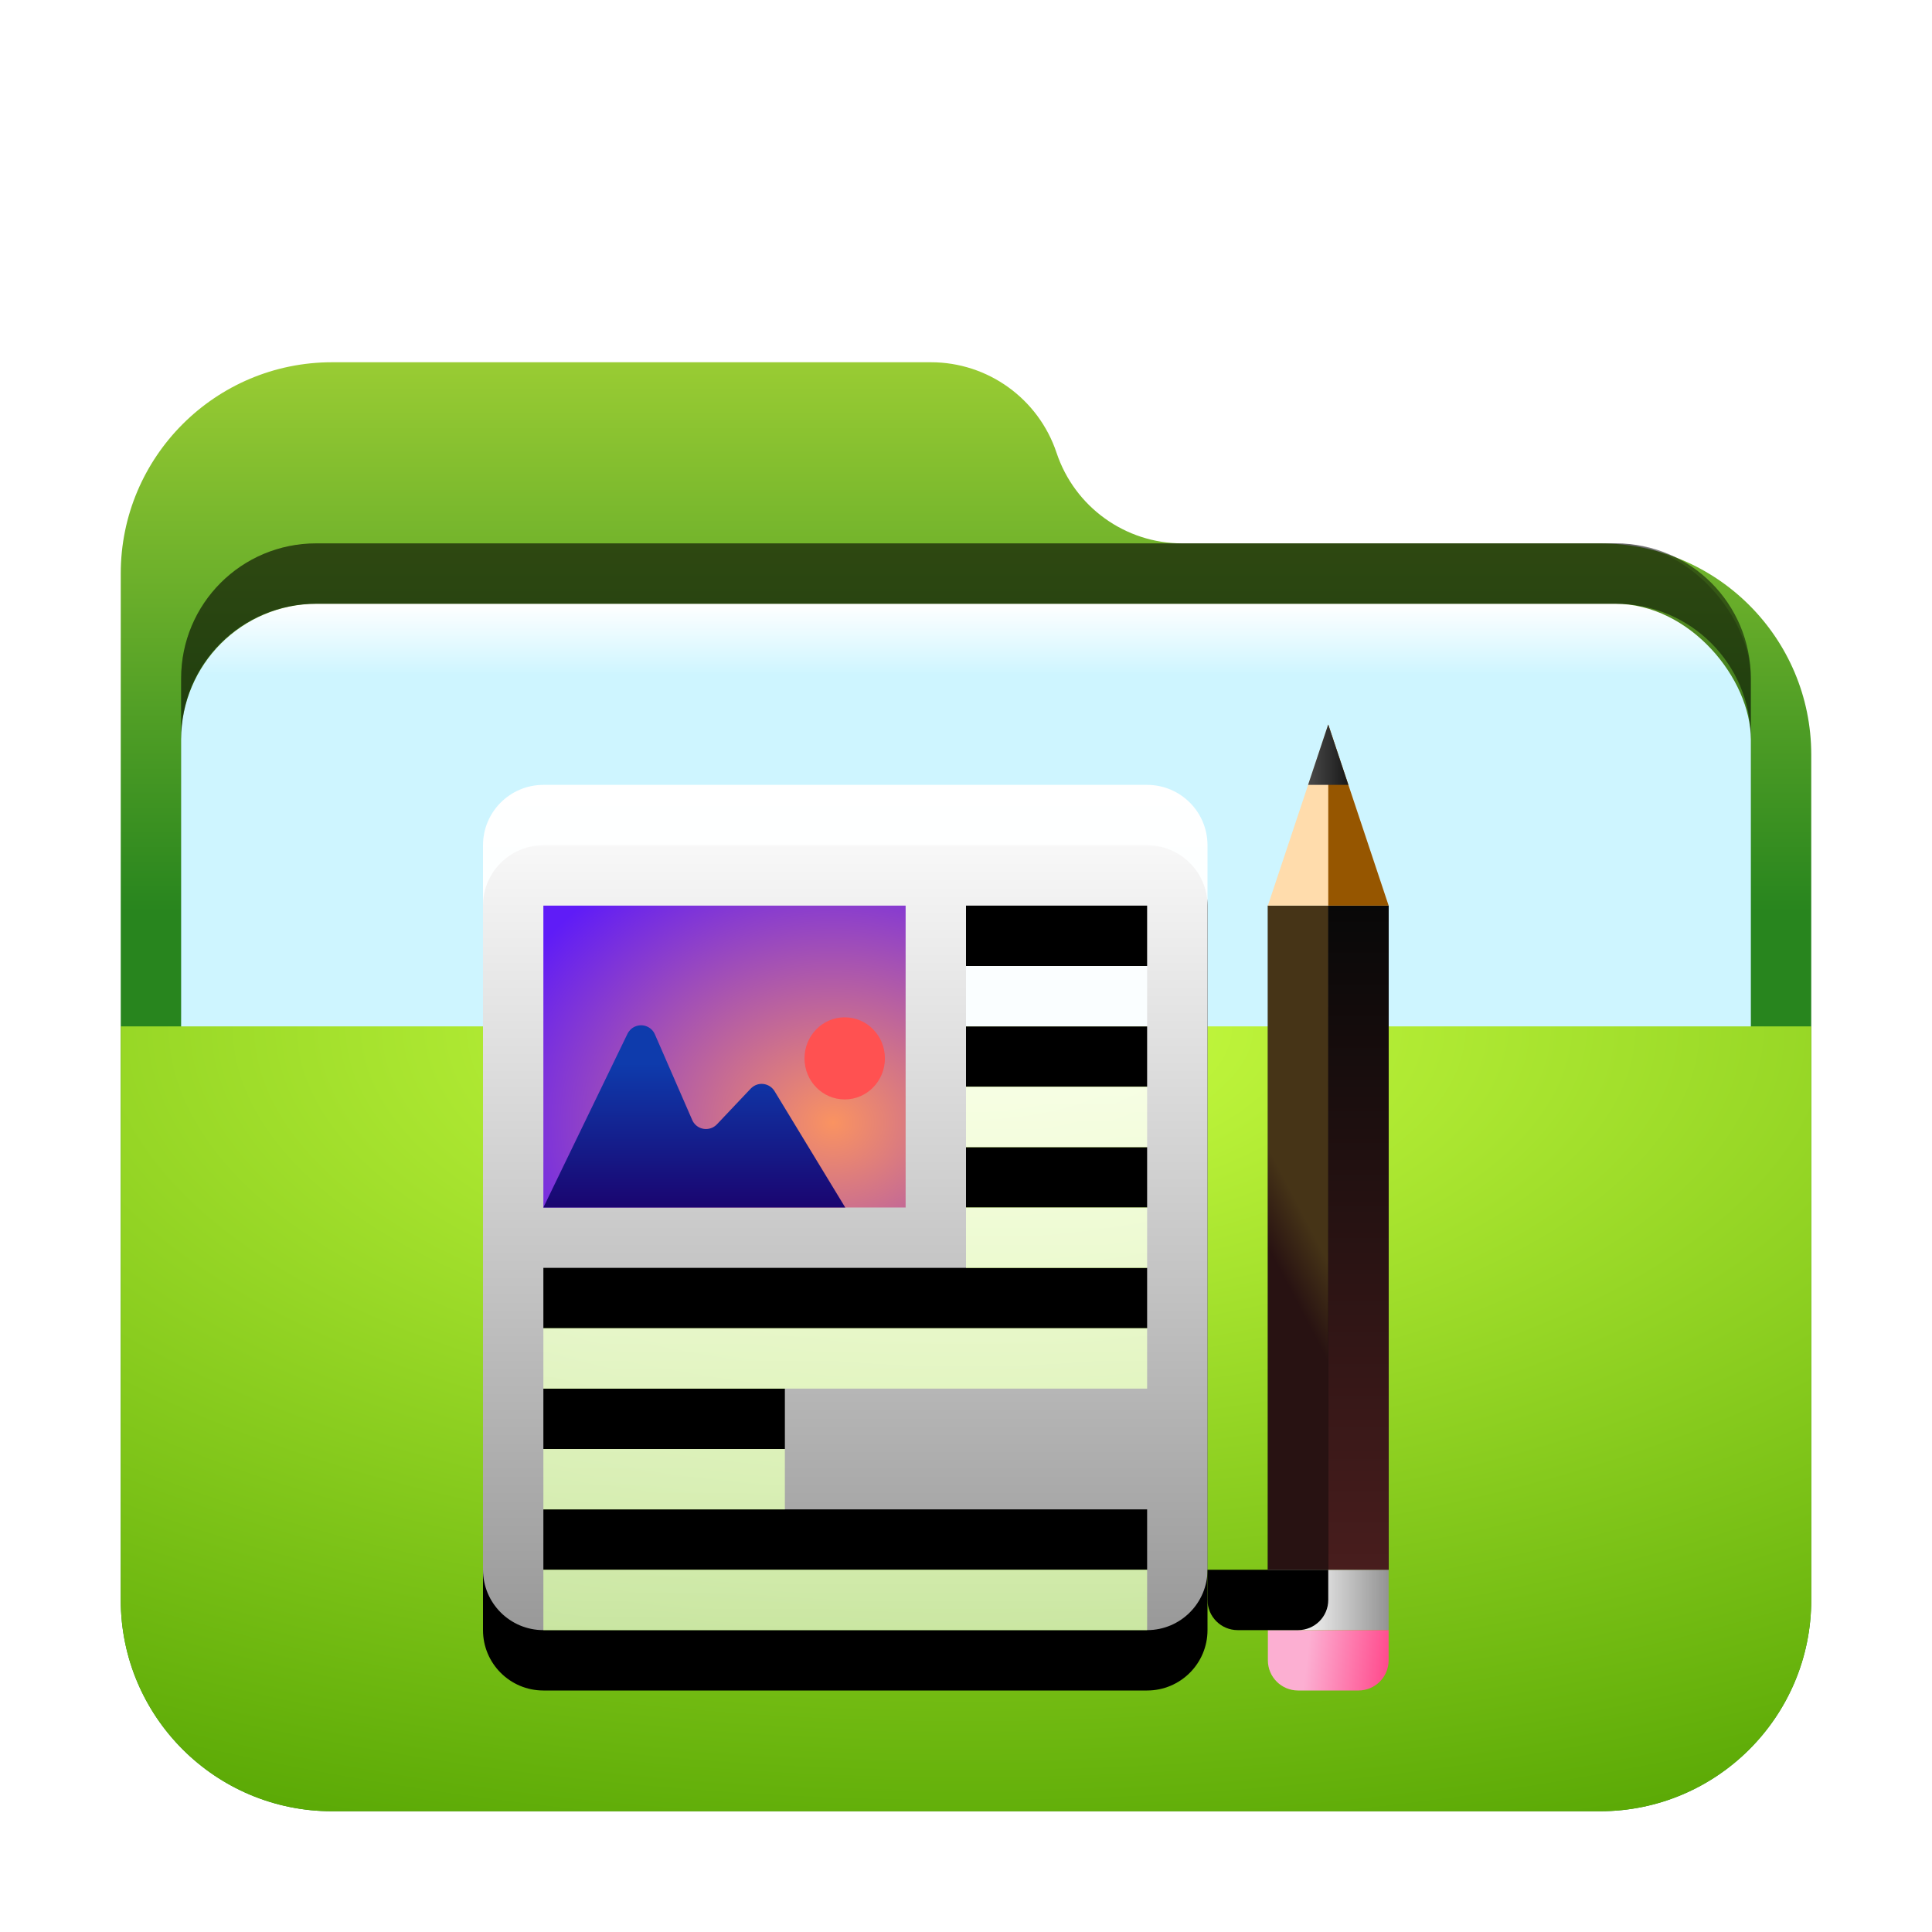 <svg width="32" height="32" version="1.1" viewBox="0 0 32 32" xmlns="http://www.w3.org/2000/svg" xmlns:xlink="http://www.w3.org/1999/xlink">
<defs>
<linearGradient id="folder-documents-l" x1="6.481" x2="6.481" y1=".877" y2="13.838" gradientTransform="scale(.926 1.08)" gradientUnits="userSpaceOnUse">
<stop stop-color="#FFF" offset="0"/>
<stop stop-color="#FFF" stop-opacity=".6" offset="1"/>
</linearGradient>
<path id="folder-documents-k" d="m1 0.947h10c0.552 0 1 0.448 1 1v12c0 0.552-0.448 1-1 1h-10c-0.552 0-1-0.448-1-1v-12c-6.7635e-17 -0.552 0.448-1 1-1zm7 2v1h3v-1h-3zm0 2v1h3v-1h-3zm0 2v1h3v-1h-3zm-7 2v1h10v-1h-10zm0 2v1h4v-1h-4zm0 2v1h10v-1h-10z"/>
<filter id="folder-documents-j" x="-29.2%" y="-17.9%" width="158.3%" height="150%">
<feOffset dy="1" in="SourceAlpha" result="shadowOffsetOuter1"/>
<feGaussianBlur in="shadowOffsetOuter1" result="shadowBlurOuter1" stdDeviation="1"/>
<feColorMatrix in="shadowBlurOuter1" values="0 0 0 0 0   0 0 0 0 0.429   0 0 0 0 0.969  0 0 0 0.5 0"/>
</filter>
<radialGradient id="folder-documents-m" cx="5.292" cy="7.163" r="5.477" gradientTransform="scale(1.095 .913)" gradientUnits="userSpaceOnUse">
<stop stop-color="#FA9361" offset="0"/>
<stop stop-color="#5F1CF7" offset="1"/>
</radialGradient>
<linearGradient id="folder-documents-n" x1="2.72" x2="2.72" y1="7.157" y2="10.228" gradientTransform="matrix(1.287 0 0 .777 8 12.053)" gradientUnits="userSpaceOnUse">
<stop stop-color="#0E3BAC" offset="0"/>
<stop stop-color="#1A0570" offset="1"/>
</linearGradient>
<linearGradient id="folder-documents-o" x1="2.345" x2="2.345" y1="1.706" y2="6.396" gradientTransform="scale(.426 2.345)" gradientUnits="userSpaceOnUse">
<stop stop-color="#242424" offset="0"/>
<stop offset="1"/>
</linearGradient>
<linearGradient id="folder-documents-p" x1=".416" x2="1.414" y1="22.07" y2="22.07" gradientTransform="matrix(1.414 0 0 .707 21 11)" gradientUnits="userSpaceOnUse">
<stop stop-color="#F6F6F6" offset="0"/>
<stop stop-color="#939393" offset="1"/>
</linearGradient>
<linearGradient id="folder-documents-q" x1=".462" x2="1.414" y1="23.219" y2="23.275" gradientTransform="scale(1.414 .707)" gradientUnits="userSpaceOnUse">
<stop stop-color="#FCAFD2" offset="0"/>
<stop stop-color="#FF4B8D" offset="1"/>
</linearGradient>
<path id="folder-documents-r" d="m0 16h2v0.5c0 0.276-0.224 0.5-0.5 0.5h-1c-0.276 0-0.5-0.224-0.5-0.5v-0.5z"/>
<filter id="folder-documents-s" x="-50%" y="-100%" width="200%" height="300%">
<feGaussianBlur in="SourceAlpha" result="shadowBlurInner1" stdDeviation=".5"/>
<feOffset dx="-1" dy="-1" in="shadowBlurInner1" result="shadowOffsetInner1"/>
<feComposite in="shadowOffsetInner1" in2="SourceAlpha" k2="-1" k3="1" operator="arithmetic" result="shadowInnerInner1"/>
<feColorMatrix in="shadowInnerInner1" values="0 0 0 0 0.377   0 0 0 0 0   0 0 0 0 0  0 0 0 0.5 0"/>
</filter>
<linearGradient id="folder-documents-t" x1="1.73" x2="1.645" y1="2.709" y2="3.198" gradientTransform="scale(.302 3.317)" gradientUnits="userSpaceOnUse">
<stop stop-color="#463417" offset="0"/>
<stop stop-color="#281212" offset="1"/>
</linearGradient>
<linearGradient id="folder-documents-u" x1="4.975" x2="4.975" y1="1.206" y2="4.523" gradientTransform="scale(.302 3.317)" gradientUnits="userSpaceOnUse">
<stop stop-color="#080808" offset="0"/>
<stop stop-color="#481D1D" offset="1"/>
</linearGradient>
<linearGradient id="folder-documents-v" x1=".289" x2="1.87" y1="2.758" y2="2.758" gradientTransform="matrix(.817 0 0 1.225 21 11)" gradientUnits="userSpaceOnUse">
<stop stop-color="#6A6A6A" offset="0"/>
<stop stop-color="#0A0A0A" offset="1"/>
</linearGradient>
<linearGradient id="linearGradient874" x1="12.961" x2="12.961" y1="-3.0699e-14" y2="9.842" gradientTransform="matrix(1.08 0 0 .926 2 5)" gradientUnits="userSpaceOnUse">
<stop stop-color="#9c3" offset="0"/>
<stop stop-color="#28851e" offset="1"/>
</linearGradient>
<filter id="folder-32-a" x="-.143" y="-.167" width="1.286" height="1.333">
<feOffset dy="1" in="SourceAlpha" result="shadowOffsetOuter1"/>
<feGaussianBlur in="shadowOffsetOuter1" result="shadowBlurOuter1" stdDeviation=".5"/>
<feComposite in="shadowBlurOuter1" in2="SourceAlpha" operator="out" result="shadowBlurOuter1"/>
<feColorMatrix in="shadowBlurOuter1" result="shadowMatrixOuter1" values="0 0 0 0 0   0 0 0 0 0   0 0 0 0 0  0 0 0 0.15 0"/>
<feMerge>
<feMergeNode in="shadowMatrixOuter1"/>
<feMergeNode in="SourceGraphic"/>
</feMerge>
</filter>
<filter id="filter968" x="-.042" y="-.108" width="1.083" height="1.216" color-interpolation-filters="sRGB">
<feGaussianBlur stdDeviation="0.45"/>
</filter>
<linearGradient id="linearGradient967" x1="8.682" x2="8.682" y1="6.45" y2="8.352" gradientTransform="matrix(1.613 0 0 .62 -18 5)" gradientUnits="userSpaceOnUse">
<stop stop-color="#FFF" offset="0"/>
<stop stop-color="#CEF5FF" offset="1"/>
</linearGradient>
<filter id="folder-32-a-3" x="-.143" y="-.167" width="1.286" height="1.333">
<feOffset dy="1" in="SourceAlpha" result="shadowOffsetOuter1"/>
<feGaussianBlur in="shadowOffsetOuter1" result="shadowBlurOuter1" stdDeviation=".5"/>
<feComposite in="shadowBlurOuter1" in2="SourceAlpha" operator="out" result="shadowBlurOuter1"/>
<feColorMatrix in="shadowBlurOuter1" result="shadowMatrixOuter1" values="0 0 0 0 0   0 0 0 0 0   0 0 0 0 0  0 0 0 0.15 0"/>
<feMerge>
<feMergeNode in="shadowMatrixOuter1"/>
<feMergeNode in="SourceGraphic"/>
</feMerge>
</filter>
<radialGradient id="radialGradient883-7" cx="9.539" cy=".367" r="22.534" gradientTransform="matrix(1.468 0 0 .681 2 15.75)" gradientUnits="userSpaceOnUse">
<stop stop-color="#ccff42" offset="0"/>
<stop stop-color="#50a100" offset="1"/>
</radialGradient>
<filter id="folder-open-a-3" x="-.143" y="-.167" width="1.286" height="1.333">
<feOffset dy="1" in="SourceAlpha" result="shadowOffsetOuter1"/>
<feGaussianBlur in="shadowOffsetOuter1" result="shadowBlurOuter1" stdDeviation=".5"/>
<feComposite in="shadowBlurOuter1" in2="SourceAlpha" operator="out" result="shadowBlurOuter1"/>
<feColorMatrix in="shadowBlurOuter1" result="shadowMatrixOuter1" values="0 0 0 0 0   0 0 0 0 0   0 0 0 0 0  0 0 0 0.15 0"/>
<feMerge>
<feMergeNode in="shadowMatrixOuter1"/>
<feMergeNode in="SourceGraphic"/>
</feMerge>
</filter>
</defs>
<g fill-rule="evenodd">
<path d="m17.5 6.5c0.299 0.896 1.137 1.5 2.081 1.5h6.919c1.933 0 3.5 1.567 3.5 3.5v14c0 1.933-1.567 3.5-3.5 3.5h-21c-1.933 0-3.5-1.567-3.5-3.5v-17c0-1.933 1.567-3.5 3.5-3.5h9.919c0.944 0 1.782 0.604 2.081 1.5z" fill="url(#linearGradient874)" filter="url(#folder-32-a)"/>
<g transform="translate(20)">
<rect x="-17" y="9" width="26" height="10" rx="2.239" ry="2.239" fill-opacity=".2" filter="url(#filter968)" style="paint-order:stroke fill markers"/>
<rect x="-17" y="9" width="26" height="10" rx="2.25" ry="2.25" fill="url(#linearGradient967)" filter="url(#folder-32-a-3)"/>
<path d="m-14.762 9c-1.24 0-2.238 0.998-2.238 2.238v1c0-1.24 0.998-2.238 2.238-2.238h21.523c1.24 0 2.238 0.998 2.238 2.238v-1c0-1.24-0.998-2.238-2.238-2.238z" opacity=".5" style="paint-order:stroke fill markers"/>
</g>
<path d="m2 16h28v9.5c0 1.933-1.567 3.5-3.5 3.5h-21c-1.933 0-3.5-1.567-3.5-3.5z" fill="url(#radialGradient883-7)" filter="url(#folder-open-a-3)"/>
</g>
<use transform="translate(8,12.053)" width="100%" height="100%" fill="#000000" fill-rule="evenodd" filter="url(#folder-documents-j)" xlink:href="#folder-documents-k"/>
<use transform="translate(8,12.053)" width="100%" height="100%" fill="url(#folder-documents-l)" fill-rule="evenodd" xlink:href="#folder-documents-k"/>
<polygon transform="translate(8,12.053)" points="1 2.947 7 2.947 7 7.947 1 7.947" fill="url(#folder-documents-m)" fill-rule="evenodd"/>
<path d="m13.991 18.21c0.368 0 0.666-0.304 0.666-0.68s-0.298-0.68-0.666-0.68-0.666 0.304-0.666 0.68 0.298 0.68 0.666 0.68z" fill="#ff5151" fill-rule="evenodd"/>
<path d="m9 20h5l-1.171-1.927c-0.072-0.118-0.225-0.156-0.343-0.084-0.019 0.012-0.036 0.026-0.052 0.042l-0.559 0.591c-0.095 0.1-0.253 0.105-0.353 0.01-0.024-0.023-0.044-0.051-0.057-0.082l-0.618-1.418c-0.055-0.127-0.202-0.184-0.329-0.129-0.055 0.024-0.099 0.067-0.125 0.12z" fill="url(#folder-documents-n)" fill-rule="evenodd"/>
<polygon transform="translate(21,11)" points="0 4 2 4 2 15 0 15" fill="url(#folder-documents-o)" fill-rule="evenodd"/>
<rect x="21" y="26" width="2" height="1" fill="url(#folder-documents-p)" fill-rule="evenodd"/>
<use transform="translate(21,11)" width="100%" height="100%" fill="url(#folder-documents-q)" fill-rule="evenodd" xlink:href="#folder-documents-r"/>
<use transform="translate(21,11)" width="100%" height="100%" fill="#000000" fill-rule="evenodd" filter="url(#folder-documents-s)" xlink:href="#folder-documents-r"/>
<polygon transform="translate(21,11)" points="0 4 1 4 1 15 0 15" fill="url(#folder-documents-t)" fill-rule="evenodd"/>
<polygon transform="translate(21,11)" points="1 4 2 4 2 15 1 15" fill="url(#folder-documents-u)" fill-rule="evenodd"/>
<polygon transform="translate(21,11)" points="0 4 1 1 2 4" fill="#ffdcac" fill-rule="evenodd"/>
<polygon transform="translate(21,11)" points="1 4 1 1 2 4" fill="#965600" fill-rule="evenodd"/>
<path d="m22.333 13h-0.667l0.333-1zm0.667 2h-2z" fill="url(#folder-documents-v)" fill-rule="evenodd"/>
</svg>
